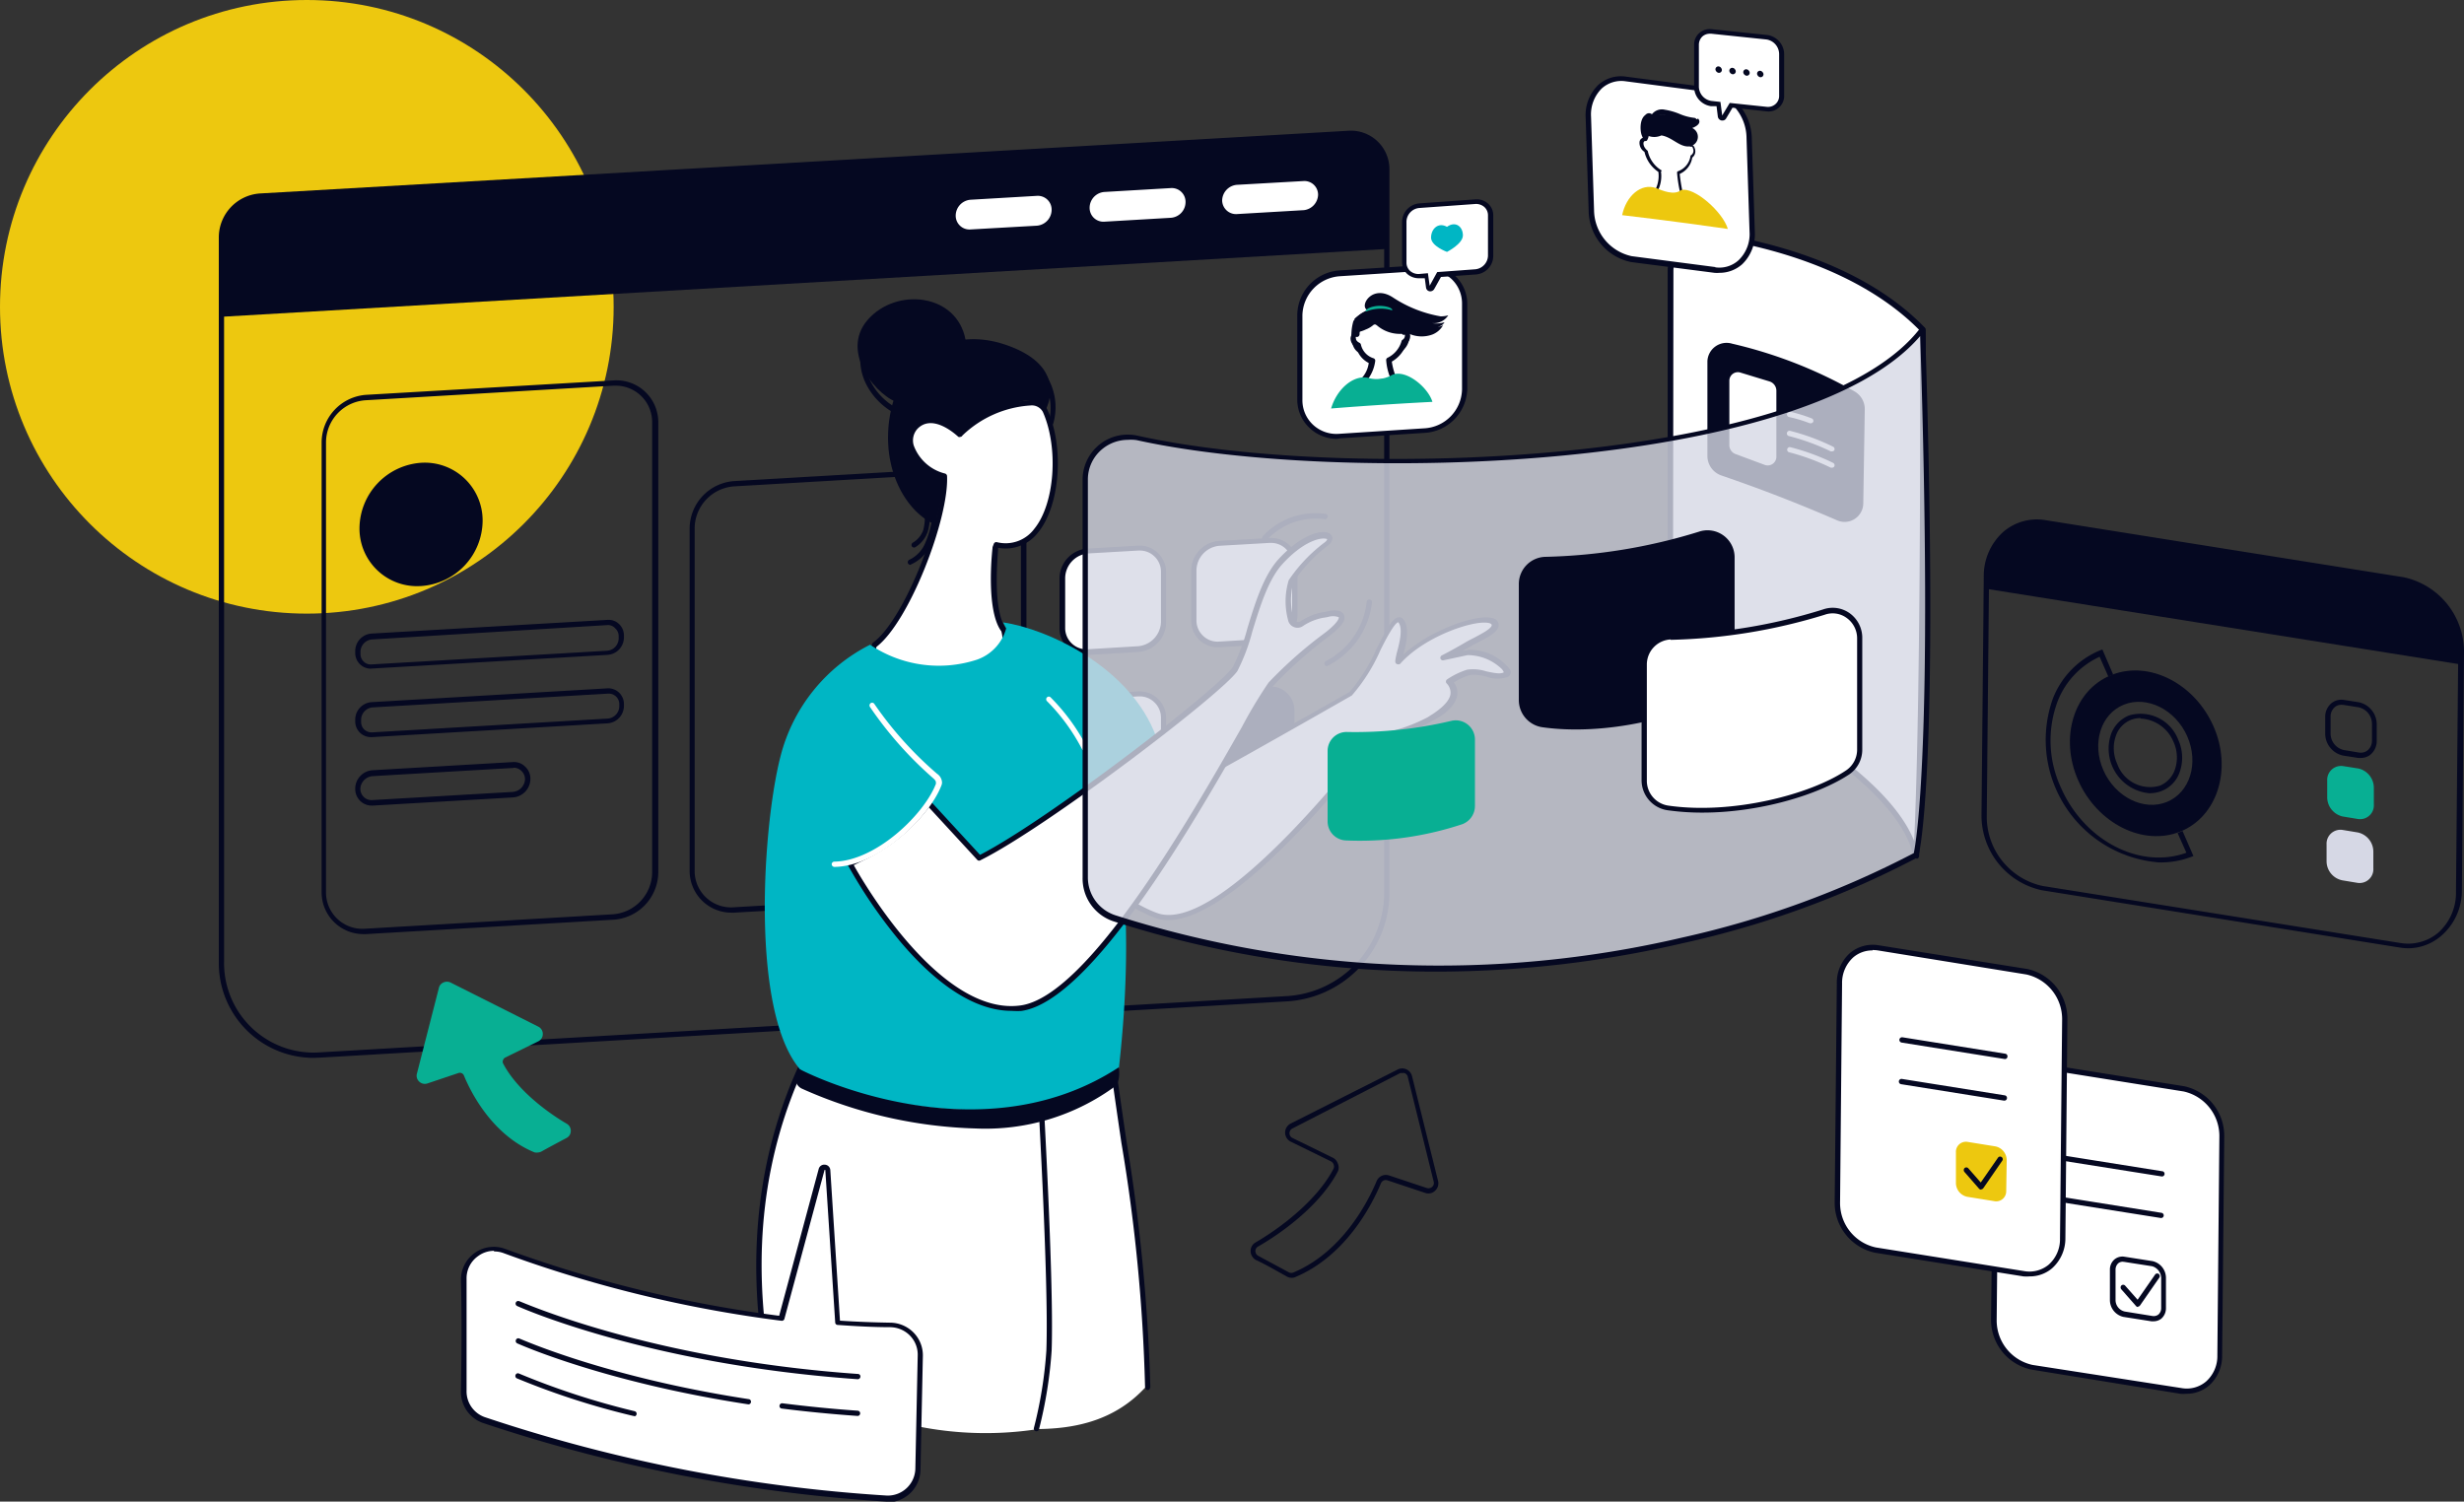 <svg xmlns="http://www.w3.org/2000/svg" xmlns:xlink="http://www.w3.org/1999/xlink" viewBox="0 0 196.51 119.76"><rect x="0" y="0" width="196.51" height="119.76" fill="#333333" stroke="none"/><defs><clipPath id="a"><polygon points="115.15 19.59 13.63 25.5 13.63 10.92 115.15 5.01 115.15 19.59" style="fill:none"/></clipPath><clipPath id="b"><path d="M191.41,75.37l-28.54-4.55A5.87,5.87,0,0,1,158.24,65l.18-19a4.09,4.09,0,0,1,4.72-4.3l28.54,4.55a5.85,5.85,0,0,1,4.62,5.79l-.18,18.94A4.09,4.09,0,0,1,191.41,75.37Z" style="fill:none"/></clipPath></defs><circle cx="24.47" cy="24.47" r="24.47" style="fill:#edc80f"/><path d="M25.07,84.37a7.56,7.56,0,0,1-7.62-7.65V18.89a3.52,3.52,0,0,1,3.27-3.46l86.8-5a3.07,3.07,0,0,1,3.29,3.1V71.31a8.69,8.69,0,0,1-8.08,8.55L25.56,84.35ZM107.72,10.8h-.17L20.74,15.86a3.08,3.08,0,0,0-2.87,3V76.72a7.14,7.14,0,0,0,7.66,7.21l77.17-4.49,0,.21,0-.21a8.27,8.27,0,0,0,7.69-8.13V13.48a2.64,2.64,0,0,0-2.67-2.68Z" style="fill:#050821"/><g style="clip-path:url(#a)"><path d="M107.53,79.37l-86.8,5a2.86,2.86,0,0,1-3.07-2.88V18.89a3.3,3.3,0,0,1,3.07-3.25l86.8-5.05a2.86,2.86,0,0,1,3.07,2.89V76.12A3.29,3.29,0,0,1,107.53,79.37Z" style="fill:#050821"/></g><path d="M29,74.5a3.33,3.33,0,0,1-3.35-3.37V35.25a3.82,3.82,0,0,1,3.54-3.76l19.75-1.15a3.34,3.34,0,0,1,3.56,3.37V69.59a3.82,3.82,0,0,1-3.54,3.76L29.19,74.5ZM49.12,30.76h-.19L29.19,31.92A3.38,3.38,0,0,0,26,35.25V71.13a2.9,2.9,0,0,0,3.12,2.94l19.75-1.15v0a3.38,3.38,0,0,0,3.14-3.33V33.71a2.9,2.9,0,0,0-2.93-2.95Z" style="fill:#050821"/><path d="M58.34,72.79A3.33,3.33,0,0,1,55,69.42V42.12a3.81,3.81,0,0,1,3.54-3.75l19.75-1.15a3.34,3.34,0,0,1,3.57,3.36v27.3a3.82,3.82,0,0,1-3.55,3.76L58.55,72.79ZM78.48,37.64h-.19L58.55,38.79a3.38,3.38,0,0,0-3.15,3.33v27.3a2.9,2.9,0,0,0,3.12,2.94l19.75-1.15a3.39,3.39,0,0,0,3.15-3.33V40.58a2.92,2.92,0,0,0-.92-2.15A2.87,2.87,0,0,0,78.48,37.64Z" style="fill:#050821"/><path d="M29.58,53.33a1.24,1.24,0,0,1-.86-.34,1.27,1.27,0,0,1-.39-.92v-.16a1.4,1.4,0,0,1,1.3-1.38l18.8-1.09a1.19,1.19,0,0,1,.94.33,1.25,1.25,0,0,1,.39.92v.16a1.4,1.4,0,0,1-1.3,1.38h0l-18.8,1.09Zm18.93-3.48h0L29.66,51a1,1,0,0,0-.91,1v.16a.82.82,0,0,0,.26.61.78.78,0,0,0,.62.22l18.8-1.09a1,1,0,0,0,.91-1v-.16a.82.82,0,0,0-.26-.61A.79.79,0,0,0,48.51,49.85Z" style="fill:#050821"/><path d="M29.58,58.79a1.25,1.25,0,0,1-1.25-1.25v-.16A1.4,1.4,0,0,1,29.63,56l18.8-1.1a1.23,1.23,0,0,1,.94.34,1.25,1.25,0,0,1,.39.91v.16a1.4,1.4,0,0,1-1.3,1.38h0l-18.8,1.1Zm18.93-3.47h0l-18.8,1.1a1,1,0,0,0-.91,1v.16a.83.83,0,0,0,.26.61.86.86,0,0,0,.62.22l18.8-1.1a1,1,0,0,0,.91-1v-.16a.84.84,0,0,0-.83-.83Z" style="fill:#050821"/><path d="M29.66,64.25a1.3,1.3,0,0,1-.92-.36,1.33,1.33,0,0,1-.41-1,1.48,1.48,0,0,1,1.38-1.46l11.17-.65a1.26,1.26,0,0,1,1,.36,1.3,1.3,0,0,1,.42,1A1.49,1.49,0,0,1,40.9,63.6l-11.16.65Zm11.3-3H40.9l-11.16.65a1.06,1.06,0,0,0-1,1,.91.91,0,0,0,.28.67.89.89,0,0,0,.68.24l11.17-.65a1.06,1.06,0,0,0,1-1,.91.91,0,0,0-.28-.67A.89.89,0,0,0,41,61.23Z" style="fill:#050821"/><path d="M33.3,46.75a4.59,4.59,0,0,1-4.63-4.65,5.28,5.28,0,0,1,4.9-5.19,4.61,4.61,0,0,1,4.92,4.64,5.26,5.26,0,0,1-4.9,5.19Z" style="fill:#050821"/><path d="M82.7,18l-5.29.3a1.1,1.1,0,0,1-1.19-1.11h0a1.28,1.28,0,0,1,1.19-1.26l5.29-.31a1.1,1.1,0,0,1,1.17,1.12h0A1.28,1.28,0,0,1,82.7,18Z" style="fill:#fff"/><path d="M93.38,17.37l-5.3.31a1.1,1.1,0,0,1-1.18-1.11h0a1.27,1.27,0,0,1,1.18-1.26l5.3-.31a1.1,1.1,0,0,1,1.17,1.12h0A1.26,1.26,0,0,1,93.38,17.37Z" style="fill:#fff"/><path d="M104,16.76l-5.3.31A1.11,1.11,0,0,1,97.47,16h0a1.28,1.28,0,0,1,1.18-1.26l5.3-.3a1.09,1.09,0,0,1,1.17,1.11h0A1.28,1.28,0,0,1,104,16.76Z" style="fill:#fff"/><path d="M101.23,51.17l-4,.24a1.9,1.9,0,0,1-2-1.91v-4a2.19,2.19,0,0,1,2-2.15l4-.23a1.89,1.89,0,0,1,2,1.91v4A2.17,2.17,0,0,1,101.23,51.17Z" style="fill:#fff"/><path d="M97.09,51.62A2.1,2.1,0,0,1,95,49.5v-4a2.4,2.4,0,0,1,2.23-2.36l4-.23a2.08,2.08,0,0,1,1.59.56,2.12,2.12,0,0,1,.66,1.56v4a2.38,2.38,0,0,1-2.22,2.35l-4,.24Zm4.26-8.32h-.1l-4,.23a2,2,0,0,0-1.83,1.94v4a1.68,1.68,0,0,0,.53,1.24,1.66,1.66,0,0,0,1.28.46l4-.24h0A2,2,0,0,0,103.05,49V45a1.69,1.69,0,0,0-.53-1.25A1.66,1.66,0,0,0,101.35,43.3Z" style="fill:#050821"/><path d="M101.23,62.8l-4,.23a1.89,1.89,0,0,1-2-1.9v-4a2.17,2.17,0,0,1,2-2.14l4-.24a1.9,1.9,0,0,1,2,1.91v4A2.18,2.18,0,0,1,101.23,62.8Z" style="fill:#050821"/><path d="M90.76,51.78l-4,.24a1.9,1.9,0,0,1-2-1.91v-4a2.19,2.19,0,0,1,2-2.15l4-.23a1.89,1.89,0,0,1,2,1.9v4A2.17,2.17,0,0,1,90.76,51.78Z" style="fill:#fff"/><path d="M86.62,52.23a2.11,2.11,0,0,1-1.46-.57,2.08,2.08,0,0,1-.66-1.55v-4a2.4,2.4,0,0,1,2.23-2.36l4-.23a2.08,2.08,0,0,1,1.59.56A2.12,2.12,0,0,1,93,45.61v4A2.38,2.38,0,0,1,90.78,52h0l-4,.24Zm4.26-8.32h-.1l-4,.23a2,2,0,0,0-1.83,1.94v4a1.68,1.68,0,0,0,.53,1.24,1.66,1.66,0,0,0,1.28.46l4-.24a2,2,0,0,0,1.83-1.93v-4a1.68,1.68,0,0,0-.53-1.24A1.66,1.66,0,0,0,90.88,43.91Zm-.12,7.87h0Z" style="fill:#050821"/><path d="M90.76,63.41l-4,.23a1.89,1.89,0,0,1-2-1.9v-4a2.17,2.17,0,0,1,2-2.14l4-.24a1.9,1.9,0,0,1,2,1.91v4A2.18,2.18,0,0,1,90.76,63.41Z" style="fill:#fff"/><path d="M86.62,63.86a2.1,2.1,0,0,1-2.12-2.12v-4a2.39,2.39,0,0,1,2.23-2.35l4-.24A2.11,2.11,0,0,1,93,57.24v4a2.39,2.39,0,0,1-2.22,2.35h0l-4,.23Zm4.26-8.32h-.1l-4,.24a2,2,0,0,0-1.83,1.93v4a1.68,1.68,0,0,0,1.81,1.69l4-.23a2,2,0,0,0,1.83-1.93v-4A1.68,1.68,0,0,0,92.05,56,1.66,1.66,0,0,0,90.88,55.54Zm-.12,7.87h0Z" style="fill:#050821"/><path d="M105.83,53.13a.21.21,0,0,1-.19-.12.21.21,0,0,1,.09-.28A6.07,6.07,0,0,0,109,48a.21.21,0,0,1,.23-.19.21.21,0,0,1,.19.23,6.46,6.46,0,0,1-3.54,5.06Z" style="fill:#050821"/><path d="M100.86,43.12a.2.2,0,0,1-.14-.06.22.22,0,0,1,0-.3,5.7,5.7,0,0,1,5-1.77.21.21,0,0,1,.17.24.22.22,0,0,1-.24.18,5.3,5.3,0,0,0-4.6,1.64A.24.24,0,0,1,100.86,43.12Z" style="fill:#050821"/><path d="M91.24,110.76a3.4,3.4,0,0,1,.29-.26c0-8.6-1.64-17.12-2.58-24.09l-6.1,2.78s-4,4.51-4.79,9c-.44,2.52-.11,8.39-.06,15.44C82.74,114.23,87.73,114.46,91.24,110.76Z" style="fill:#fff"/><path d="M77.79,113.65l.42,0c0-2.12,0-4.13-.09-6a65.3,65.3,0,0,1,.15-9.48c.74-4.22,4.35-8.49,4.71-8.91l5.8-2.64c.2,1.43.42,2.93.65,4.5a137,137,0,0,1,1.89,19.47c0,.36.42.37.42,0a144.23,144.23,0,0,0-1.89-19.52c-.25-1.68-.48-3.26-.69-4.78a.21.21,0,0,0-.11-.16.22.22,0,0,0-.18,0L82.76,89l-.07,0c-.16.19-4,4.61-4.84,9.14a66.75,66.75,0,0,0-.15,9.57C77.73,109.56,77.77,111.55,77.79,113.65Z" style="fill:#050821"/><path d="M61.41,109.73a2.36,2.36,0,0,1,1.64.68,11.39,11.39,0,0,1,.86,1,80.28,80.28,0,0,0,9,2.29,27.37,27.37,0,0,0,9.72.3,34.46,34.46,0,0,0,1-6.28c.22-6-.87-24-.87-24l-18.67.85a39.74,39.74,0,0,0-2.9,24.11C61.28,109.06,61.34,109.39,61.41,109.73Z" style="fill:#fff"/><path d="M61.19,109.73a.22.22,0,1,0,.42-.07c-.07-.35-.12-.62-.18-1C59.93,100,60.88,92,64.26,84.83L82.59,84c.12,2,1.07,18.14.86,23.72a33.72,33.72,0,0,1-1,6.19.21.21,0,1,0,.42.06,34.84,34.84,0,0,0,1-6.24c.22-5.94-.86-23.78-.87-24a.22.22,0,0,0-.22-.2l-18.67.85a.22.22,0,0,0-.18.12C60.47,91.8,59.49,100,61,108.77Z" style="fill:#050821"/><path d="M71.86,32.19c-1.85-.42-4.94-4.06-2.66-6.68S76.3,23.4,77,27.08,73.53,32.56,71.86,32.19Z" style="fill:#050821"/><path d="M120.05,53.8c.6-.41-1.67-2-3-1.76l-1.92.41s.69-.34,1.84-1c1-.58,2.27-1.07,2.26-1.6,0-1.13-5.31.28-7.68,3-.3.21.89-2.4.17-3.28s-2.34,4.31-4,5.83c0,0-10.11,5.74-15.49,8.61a30.32,30.32,0,0,0-4.32-8.06l-9,5.68S86.81,71,92.16,73s17.58-14.21,17.58-14.21A13,13,0,0,0,114,57.39c.42-.29,2.84-1.58,1.56-3a5.53,5.53,0,0,1,1.53-.75C117.84,53.39,119.44,54.2,120.05,53.8Z" style="fill:#fff"/><path d="M93.16,73.38a2.9,2.9,0,0,1-1.07-.19c-5.35-2-13-11.08-13.35-11.46a.22.22,0,0,1,0-.17.25.25,0,0,1,.1-.15l9-5.68a.21.21,0,0,1,.28.06,32.14,32.14,0,0,1,4.27,7.88c5.26-2.81,14.73-8.19,15.24-8.48a13.86,13.86,0,0,0,2.16-3.46c.82-1.61,1.27-2.45,1.75-2.5a.41.41,0,0,1,.39.17c.53.64.2,2,0,2.8,2.17-2,6-3.31,7.18-2.88a.55.55,0,0,1,.41.52c0,.53-.74.92-1.6,1.37l-.77.41-.53.31.47-.1a4,4,0,0,1,3.35,1.59.43.43,0,0,1-.15.55,2.47,2.47,0,0,1-1.74,0,3.4,3.4,0,0,0-1.31-.14,5.22,5.22,0,0,0-1.29.6,1.36,1.36,0,0,1,.27,1c-.14,1-1.35,1.73-1.87,2l-.15.09A12.63,12.63,0,0,1,109.85,59C108.93,60.19,98.8,73.38,93.16,73.38ZM79.22,61.64C80.36,63,87.41,71,92.23,72.8c5.15,2,17.22-14,17.34-14.15a.22.22,0,0,1,.13-.08,13.09,13.09,0,0,0,4.15-1.36l.16-.1c.47-.29,1.56-1,1.67-1.75a1.06,1.06,0,0,0-.31-.86.18.18,0,0,1-.05-.16.2.2,0,0,1,.08-.15,6.15,6.15,0,0,1,1.61-.78,3.39,3.39,0,0,1,1.51.13c.54.12,1.16.25,1.41.08h0a.74.74,0,0,0-.21-.31,3.93,3.93,0,0,0-2.68-1.06l-1.91.41a.21.21,0,0,1-.25-.13.22.22,0,0,1,.11-.26s.69-.34,1.82-1c.25-.15.52-.29.78-.42.62-.33,1.38-.73,1.38-1,0,0,0-.08-.13-.13-1-.38-5.16.94-7.18,3.23l0,0a.28.28,0,0,1-.28,0c-.16-.11-.11-.27,0-.81.19-.7.55-2,.14-2.51-.28,0-1,1.35-1.44,2.25a14.06,14.06,0,0,1-2.27,3.59s0,0,0,0S97.6,61.32,92.28,64.16a.25.25,0,0,1-.19,0A.24.24,0,0,1,92,64,30.14,30.14,0,0,0,87.8,56.2Z" style="fill:#050821"/><path d="M74.54,41.82c-2.38-1.07-4.36-4.61-3.52-8.92s4.61-6.91,9.1-5.43c5.35,1.78,3.23,5.29,3.23,5.29-1.61-.82-.71-1.24-3.4-.21a8.41,8.41,0,0,0-3.33,2.07c-1.56-1-3-1.49-3.7-.46s.11,3.24,2.44,3.75A21.15,21.15,0,0,1,74.54,41.82Z" style="fill:#050821"/><path d="M69.75,51.4l-.23,1a13,13,0,0,0,7.25,1.41c4.34-.35,3.28-3.58,3.28-3.58-1.26-1.61-.68-6.56-.68-6.56l.1-.26c4.46,1,5.7-6.58,3.88-10.67-.79-1.79-5.92.56-6.73,1.86C75.41,33.53,74,33,73.06,34s-.31,3,2.3,3.92c.17,3.44-3.08,11.66-5.61,13.49" style="fill:#fff"/><path d="M75.61,54.09a12.73,12.73,0,0,1-6.2-1.49.2.2,0,0,1-.1-.22l.24-1a.22.22,0,0,1,.08-.13c2.48-1.8,5.59-9.83,5.52-13.17a3.91,3.91,0,0,1-2.65-2.51,1.77,1.77,0,0,1,.41-1.7c.88-.91,2.27-.73,3.67.46a9.15,9.15,0,0,1,5.66-2.41,1.38,1.38,0,0,1,1.3.77c1.35,3,1,7.6-.72,9.74a3.27,3.27,0,0,1-3.22,1.26l0,.08c0,.39-.5,4.91.65,6.37a.33.33,0,0,1,0,.06,3,3,0,0,1-.31,2.41A3.93,3.93,0,0,1,76.79,54C76.39,54.08,76,54.09,75.61,54.09Zm-5.85-1.77a13.19,13.19,0,0,0,7,1.3,3.53,3.53,0,0,0,2.83-1.27,2.57,2.57,0,0,0,.27-2c-1.26-1.68-.73-6.47-.7-6.67a.07.07,0,0,1,0-.05l.1-.26a.21.21,0,0,1,.24-.13,2.85,2.85,0,0,0,3-1.08c1.62-2,1.94-6.44.67-9.31a1,1,0,0,0-1-.51,8.59,8.59,0,0,0-5.42,2.4.18.18,0,0,1-.15.1.22.22,0,0,1-.17,0c-.48-.44-2.14-1.79-3.26-.64a1.38,1.38,0,0,0-.3,1.32,3.57,3.57,0,0,0,2.51,2.25.23.23,0,0,1,.15.19c.16,3.39-3,11.62-5.63,13.63Z" style="fill:#050821"/><path d="M69.39,51.42a9.81,9.81,0,0,0,8.5,1.2,3.67,3.67,0,0,0,2.42-2.78c3.2,1.55,11.8,9.86,8.92,35.38-7.93,5.7-19.57,2.67-24.52.88-5-3.34-4-19.78-2.47-25.75A13.77,13.77,0,0,1,69.39,51.42Z" style="fill:#00b6c4"/><path d="M80,49.64c3.54.51,10.18,3.58,12.21,9.13-.55,1-3.13,5.71-3.13,5.71S81.91,53,81.38,52.15,80,49.64,80,49.64Z" style="fill:#00b6c4"/><path d="M74.06,64l4,4.4c5.37-2.7,19.31-13.38,20.4-15.17s1.7-6.49,3.64-8.58c2.64-2.84,4.69-2.18,3.61-1.36a12,12,0,0,0-2.79,3,5.71,5.71,0,0,0,0,3,.57.57,0,0,0,.84.39,5.1,5.1,0,0,1,2.24-.82c.8-.15,1.79.11-.17,1.64a35,35,0,0,0-4.52,4C100,55.94,88.45,79.4,81.42,80.36S67.81,68.87,67.81,68.87A15.1,15.1,0,0,0,74.06,64Z" style="fill:#fff"/><path d="M80.66,80.62c-2.75,0-5.79-1.89-8.85-5.51A39.31,39.31,0,0,1,67.62,69a.21.21,0,0,1,.08-.28c.23-.13.5-.26.81-.42a13.59,13.59,0,0,0,5.39-4.38.21.21,0,0,1,.15-.09.24.24,0,0,1,.17.07l3.94,4.28c5.52-2.84,19.17-13.37,20.17-15a15.27,15.27,0,0,0,1.15-3.06c.61-2,1.3-4.25,2.52-5.56,1.61-1.74,3.13-2.3,3.87-2.08a.52.52,0,0,1,.39.37c0,.16,0,.4-.37.67a12,12,0,0,0-2.73,2.9,5.23,5.23,0,0,0,0,2.89.38.38,0,0,0,.2.26.37.37,0,0,0,.34,0,4.5,4.5,0,0,1,1.8-.74,3.45,3.45,0,0,0,.48-.1c.25-.05,1-.15,1.2.3s-.2.94-1.18,1.71a34.6,34.6,0,0,0-4.49,4c-.26.29-1,1.62-2.07,3.46-4,7-12.33,21.66-18,22.43A6.84,6.84,0,0,1,80.66,80.62ZM68.09,69c.84,1.51,7,12.05,13.3,11.19,5.42-.74,13.69-15.24,17.66-22.22a37.54,37.54,0,0,1,2.12-3.53,34,34,0,0,1,4.54-4c1.17-.92,1.06-1.21,1.06-1.21s-.31-.14-.72-.06a3.81,3.81,0,0,1-.52.1,4.31,4.31,0,0,0-1.66.69.77.77,0,0,1-1.15-.53,5.78,5.78,0,0,1,.06-3.16,12.48,12.48,0,0,1,2.85-3c.19-.14.22-.24.21-.25s0-.05-.16-.06c-.46-.07-1.77.25-3.38,2-1.15,1.24-1.82,3.44-2.42,5.39a15.52,15.52,0,0,1-1.19,3.16C97.51,55.29,83.46,66,78.21,68.6a.21.21,0,0,1-.25,0l-3.88-4.21a13.92,13.92,0,0,1-5.39,4.31Z" style="fill:#050821"/><path d="M86.48,59.87a.21.21,0,0,1-.18-.11,15.64,15.64,0,0,0-2.8-3.84.21.21,0,0,1,0-.3.2.2,0,0,1,.29,0,15.93,15.93,0,0,1,2.87,3.93.21.21,0,0,1-.09.28A.17.17,0,0,1,86.48,59.87Z" style="fill:#fff"/><path d="M69.56,56.26a29.29,29.29,0,0,0,5,5.61c.17.14.35.31.33.53a.59.59,0,0,1,0,.19c-1,2.45-4.83,6.28-8.3,6.34" style="fill:#00b6c4"/><path d="M66.54,69.14a.22.22,0,0,1-.21-.21.21.21,0,0,1,.21-.21c3.32-.06,7.15-3.75,8.1-6.2a.58.58,0,0,0,0-.13c0-.12-.12-.24-.26-.36a29.77,29.77,0,0,1-5-5.65.22.22,0,0,1,.06-.3.21.21,0,0,1,.29.06,28.94,28.94,0,0,0,5,5.57.89.89,0,0,1,.4.71.71.71,0,0,1-.06.25c-1,2.56-5,6.41-8.49,6.47Z" style="fill:#fff"/><path d="M63.81,85.29c2.82,1.45,15.27,6.48,25.42-.17.13,1.12-.23,1.47-.23,1.47A17.49,17.49,0,0,1,77.78,90a36.26,36.26,0,0,1-13.84-3.18.89.89,0,0,1-.49-.94A1.64,1.64,0,0,1,63.81,85.29Z" style="fill:#050821"/><path d="M71.87,33.17h-.08a5.44,5.44,0,0,1-2.68-2.47,4.45,4.45,0,0,1-.22-3.63.21.21,0,0,1,.27-.12.2.2,0,0,1,.12.27,4.08,4.08,0,0,0,.2,3.29A5,5,0,0,0,72,32.77a.21.21,0,0,1,.1.28A.2.2,0,0,1,71.87,33.17Z" style="fill:#050821"/><path d="M83.84,33.93h-.07a.21.21,0,0,1-.13-.27,4.31,4.31,0,0,0-.56-3.49.22.22,0,0,1,.35-.25A4.73,4.73,0,0,1,84,33.78.21.21,0,0,1,83.84,33.93Z" style="fill:#050821"/><path d="M72.61,45.05a.23.23,0,0,1-.2-.13.22.22,0,0,1,.12-.28,2.55,2.55,0,0,0,1.25-1.31,7.9,7.9,0,0,0,.55-1.87.21.21,0,0,1,.42.09,8.25,8.25,0,0,1-.59,2A3,3,0,0,1,72.69,45Z" style="fill:#050821"/><path d="M72.91,43.67a.23.23,0,0,1-.19-.1.22.22,0,0,1,.08-.29,1.9,1.9,0,0,0,.83-1,4,4,0,0,0,.09-1.58.21.21,0,0,1,.2-.23.21.21,0,0,1,.22.2A4.5,4.5,0,0,1,74,42.37a2.33,2.33,0,0,1-1,1.27A.19.19,0,0,1,72.91,43.67Z" style="fill:#050821"/><path d="M153.34,26.29c-4.92-5.1-12.54-6.89-16.85-7.52a2.88,2.88,0,0,0-3.28,2.85V53s17.86,7.56,19.6,15.29C153.48,55.58,153.34,26.29,153.34,26.29Z" style="fill:#fff"/><path d="M152.81,68.45a.2.2,0,0,1-.2-.16c-1.7-7.54-19.31-15.07-19.48-15.15A.21.21,0,0,1,133,53V21.62a3.08,3.08,0,0,1,3.52-3.06c4.19.61,12,2.4,17,7.58a.25.25,0,0,1,.06.15c0,.29.14,29.44-.53,42a.21.21,0,0,1-.19.2ZM133.42,52.81a79.22,79.22,0,0,1,9.05,4.71c5.55,3.38,9,6.59,10.19,9.55.58-12.7.47-39,.46-40.7-4.91-5-12.54-6.79-16.66-7.39a2.66,2.66,0,0,0-3,2.64Z" style="fill:#050821"/><path d="M138.14,27.41a36.27,36.27,0,0,1,9.75,3.8,1.62,1.62,0,0,1,.83,1.43l-.12,7.53a1.49,1.49,0,0,1-2.13,1.31c-4.39-1.9-7.57-3-9.16-3.55a1.65,1.65,0,0,1-1.14-1.55V28.8A1.53,1.53,0,0,1,138.14,27.41Z" style="fill:#050821"/><path d="M137.92,30.36v5.15a.76.76,0,0,0,.51.71l2.29.85a.69.69,0,0,0,.95-.64V31.15a.78.78,0,0,0-.55-.73l-2.3-.7A.68.68,0,0,0,137.92,30.36Z" style="fill:#fff"/><path d="M146.1,36l-.09,0a17.81,17.81,0,0,0-3.33-1.22.21.21,0,0,1,.08-.42,17.39,17.39,0,0,1,3.44,1.27.21.21,0,0,1,.09.28A.21.21,0,0,1,146.1,36Z" style="fill:#fff"/><path d="M144.41,33.76l-.07,0a10.85,10.85,0,0,0-1.66-.5.21.21,0,0,1-.16-.25.21.21,0,0,1,.25-.17,11.87,11.87,0,0,1,1.72.53.21.21,0,0,1,.12.27A.22.22,0,0,1,144.41,33.76Z" style="fill:#fff"/><path d="M146.1,37.3l-.09,0a17.55,17.55,0,0,0-3.33-1.23.21.21,0,0,1,.08-.41,17.62,17.62,0,0,1,3.44,1.26.21.21,0,0,1,.09.28A.2.2,0,0,1,146.1,37.3Z" style="fill:#fff"/><g style="opacity:0.8"><path d="M90.91,35c16.93,3.68,54.05,2.22,62.43-8.71,1.17,35.68-.53,41.95-.53,41.95S124.57,84.64,89,73.31a3.61,3.61,0,0,1-2.49-3.44V38.54A3.61,3.61,0,0,1,90.91,35Z" style="fill:#d6d8e5"/></g><path d="M114.64,77.49a84.1,84.1,0,0,1-25.81-4A3.59,3.59,0,0,1,86.34,70V38.26a3.6,3.6,0,0,1,4.39-3.51c8.76,1.94,22.27,2.4,34.42,1.18,14.35-1.45,24.3-4.92,28-9.77a.2.2,0,0,1,.23-.07.22.22,0,0,1,.15.19c1.16,35.31-.46,41.76-.53,42a.2.2,0,0,1-.1.12,74.58,74.58,0,0,1-18.67,6.82A86.85,86.85,0,0,1,114.64,77.49ZM89.94,35.08a3.22,3.22,0,0,0-2,.71,3.14,3.14,0,0,0-1.18,2.47V70a3.17,3.17,0,0,0,2.2,3,85.13,85.13,0,0,0,45.18,1.78,74.85,74.85,0,0,0,18.49-6.74c.18-.85,1.57-8.6.51-41.24-9.23,10.79-46.28,11.9-62.5,8.3A3.34,3.34,0,0,0,89.94,35.08Z" style="fill:#050821"/><path d="M123.26,44.41a44.6,44.6,0,0,0,12.22-2,2.16,2.16,0,0,1,2.86,2.06v8.86a2.16,2.16,0,0,1-1,1.8C134.32,57.22,128,58.71,123,58a2.19,2.19,0,0,1-1.87-2.16V46.58A2.17,2.17,0,0,1,123.26,44.41Z" style="fill:#050821"/><path d="M133.23,50.83a44.54,44.54,0,0,0,12.22-2,2.17,2.17,0,0,1,2.87,2.06v8.86a2.17,2.17,0,0,1-1,1.8C144.3,63.64,138,65.13,133,64.41a2.19,2.19,0,0,1-1.88-2.16V53A2.17,2.17,0,0,1,133.23,50.83Z" style="fill:#fff"/><path d="M135.77,64.81a19.81,19.81,0,0,1-2.79-.19,2.42,2.42,0,0,1-2.06-2.37V53a2.39,2.39,0,0,1,2.31-2.39h0a43.89,43.89,0,0,0,12.15-2,2.33,2.33,0,0,1,2.14.3,2.41,2.41,0,0,1,1,2v8.86a2.38,2.38,0,0,1-1.05,2C145,63.4,140.32,64.81,135.77,64.81ZM133.24,51a2,2,0,0,0-1.9,2v9.25a2,2,0,0,0,1.7,2c5.12.74,11.36-.89,14.21-2.82a2,2,0,0,0,.86-1.63V50.89a2,2,0,0,0-.84-1.61,1.89,1.89,0,0,0-1.75-.25,45,45,0,0,1-12.28,2Zm0-.21h0Z" style="fill:#050821"/><path d="M117.63,59v5.3a1.55,1.55,0,0,1-1,1.43,25.89,25.89,0,0,1-9.28,1.3,1.52,1.52,0,0,1-1.47-1.53V59.89a1.51,1.51,0,0,1,1.56-1.51,33.25,33.25,0,0,0,8.32-.89A1.53,1.53,0,0,1,117.63,59Z" style="fill:#08af93"/><path d="M66.83,105.46,66,93.29a.26.26,0,0,0-.52-.05l-3.2,11.88a100.68,100.68,0,0,1-22.11-5.38A2.41,2.41,0,0,0,37,102c0,2.22,0,5.33,0,8.91a2.42,2.42,0,0,0,1.67,2.35,125.21,125.21,0,0,0,32.05,6.24,2.41,2.41,0,0,0,2.53-2.36l.19-9.08a2.41,2.41,0,0,0-2.4-2.46C69.61,105.62,68.21,105.56,66.83,105.46Z" style="fill:#fff"/><path d="M70.81,119.76h-.13a125.68,125.68,0,0,1-32.1-6.25A2.62,2.62,0,0,1,36.76,111c.07-3.71.06-6.89,0-8.91a2.62,2.62,0,0,1,3.49-2.5,100.78,100.78,0,0,0,21.89,5.35l3.15-11.7a.46.46,0,0,1,.5-.35.46.46,0,0,1,.43.44l.77,12c1.36.09,2.7.14,4,.16a2.65,2.65,0,0,1,1.88.8,2.59,2.59,0,0,1,.73,1.88l-.19,9.08a2.64,2.64,0,0,1-2.62,2.57Zm-31.41-20a2.13,2.13,0,0,0-1.27.42,2.16,2.16,0,0,0-.92,1.81c0,2,0,5.21,0,8.92a2.18,2.18,0,0,0,1.53,2.14,125.49,125.49,0,0,0,32,6.23A2.2,2.2,0,0,0,73,117.18l.19-9.08a2.17,2.17,0,0,0-.61-1.57,2.24,2.24,0,0,0-1.58-.68c-1.36,0-2.77-.08-4.2-.18a.2.2,0,0,1-.19-.19l-.79-12.17s0,0,0,0,0,0-.06,0l-3.2,11.87a.21.21,0,0,1-.22.16,100.92,100.92,0,0,1-22.16-5.39A2.1,2.1,0,0,0,39.4,99.81Z" style="fill:#050821"/><path d="M41.31,104s10.07,4.62,27.1,5.82" style="fill:#fff"/><path d="M68.41,110h0c-16.86-1.19-27.07-5.79-27.17-5.84a.21.21,0,1,1,.18-.38c.1,0,10.24,4.62,27,5.8a.2.2,0,0,1,.2.22A.22.22,0,0,1,68.41,110Z" style="fill:#050821"/><path d="M62.36,112.13q2.85.36,6,.59" style="fill:#fff"/><path d="M68.41,112.93h0c-2-.14-4.07-.34-6.06-.59a.2.2,0,0,1-.18-.24.21.21,0,0,1,.23-.18c2,.25,4,.45,6,.59a.21.21,0,0,1,.2.23A.21.21,0,0,1,68.41,112.93Z" style="fill:#050821"/><path d="M41.31,106.91S48,110,59.65,111.75" style="fill:#fff"/><path d="M59.65,112h0c-11.56-1.77-18.33-4.83-18.4-4.86a.21.21,0,0,1-.1-.28.2.2,0,0,1,.28-.1c.06,0,6.79,3.07,18.29,4.83a.2.2,0,0,1,.17.24A.2.2,0,0,1,59.65,112Z" style="fill:#050821"/><path d="M41.31,109.71a59.58,59.58,0,0,0,9.25,3" style="fill:#fff"/><path d="M50.56,112.93h-.05a61,61,0,0,1-9.29-3,.21.21,0,0,1-.1-.28.2.2,0,0,1,.28-.1,60.62,60.62,0,0,0,9.21,3,.21.21,0,0,1,0,.41Z" style="fill:#050821"/><path d="M136.77,21.53l-6.67-.87a4,4,0,0,1-3.19-3.86l-.24-7.46a2.71,2.71,0,0,1,3-3l6.67.87A4,4,0,0,1,139.5,11l.24,7.47A2.71,2.71,0,0,1,136.77,21.53Z" style="fill:#fff"/><path d="M137.13,21.76a2.56,2.56,0,0,1-.39,0h0l-6.66-.86a4.23,4.23,0,0,1-3.38-4.06l-.24-7.47a3.35,3.35,0,0,1,1-2.59,2.69,2.69,0,0,1,2.2-.67l6.67.87A4.21,4.21,0,0,1,139.71,11l.24,7.47a3.33,3.33,0,0,1-1,2.6A2.72,2.72,0,0,1,137.13,21.76Zm-.33-.44a2.27,2.27,0,0,0,1.86-.57,2.89,2.89,0,0,0,.87-2.27L139.29,11a3.77,3.77,0,0,0-3-3.65l-6.66-.87a2.33,2.33,0,0,0-1.87.56,2.92,2.92,0,0,0-.87,2.27l.24,7.47a3.8,3.8,0,0,0,3,3.65l6.67.87Z" style="fill:#050821"/><path d="M134.82,11.59a1.53,1.53,0,0,0-.95-.93c-.52-.18-2.52-.7-2.54-.06a1.13,1.13,0,0,1-.12.52c-.21-.26-.71.37,0,.92a2.52,2.52,0,0,0,1.12,1.6h0a2.5,2.5,0,0,1-.29,1.61c-.22.39,2.12.48,2.12.48a11.3,11.3,0,0,1-.33-2,1.59,1.59,0,0,0,1-1.3C135.31,12.29,135.13,11.51,134.82,11.59Z" style="fill:#fff"/><path d="M134.19,15.83h0c-.47,0-2-.1-2.21-.43a.2.2,0,0,1,0-.2,2.42,2.42,0,0,0,.28-1.49,2.64,2.64,0,0,1-1.11-1.6.84.84,0,0,1-.39-.82A.39.39,0,0,1,131,11a.33.33,0,0,1,.14,0,1.75,1.75,0,0,0,.06-.36.33.33,0,0,1,.16-.29c.56-.39,2.49.24,2.51.25a1.82,1.82,0,0,1,1,.92.41.41,0,0,1,.29.31.63.63,0,0,1-.2.74,1.7,1.7,0,0,1-1,1.3,13.19,13.19,0,0,0,.33,1.87.1.1,0,0,1,0,.09A.09.09,0,0,1,134.19,15.83Zm-1.73-2.19a2.58,2.58,0,0,1-.3,1.67,5,5,0,0,0,1.9.3,10.28,10.28,0,0,1-.31-1.85.11.11,0,0,1,.07-.1,1.53,1.53,0,0,0,1-1.21.09.09,0,0,1,.06-.08.42.42,0,0,0,.14-.52c0-.09-.09-.17-.15-.16a.1.1,0,0,1-.09,0,.09.09,0,0,1,0-.08,1.47,1.47,0,0,0-.89-.83c-.51-.18-2-.53-2.32-.28a.15.15,0,0,0-.07.13,1,1,0,0,1-.14.56.1.1,0,0,1-.08.05.1.1,0,0,1-.09,0s0,0,0,0a.21.21,0,0,0-.12.16c0,.1,0,.35.34.63a.07.07,0,0,1,0,0,2.38,2.38,0,0,0,1.07,1.54.08.08,0,0,1,.05.09Z" style="fill:#050821"/><path d="M135.43,9.46c-.73.42-2.75-.78-3.5-.15-.26-.38-.56-.32-.72-.13-.46.34-.41,1.26-.28,1.6s.24.47.34.4a.38.38,0,0,0,.09-.38,1.37,1.37,0,0,0,1.14,0c.82.13,1.4.88,2.12.88a.77.77,0,0,0,.34-1.47S135.82,9.92,135.43,9.46Z" style="fill:#050821"/><path d="M135.09,9.82h0a4.21,4.21,0,0,1-1.29-.34,4.89,4.89,0,0,0-1.09-.31.9.9,0,0,0-.57.1.21.21,0,0,1,0,.23.22.22,0,0,1-.29.05.35.35,0,0,1-.13-.4,1,1,0,0,1,1.05-.4,5.18,5.18,0,0,1,1.19.34,4.12,4.12,0,0,0,1.17.31.21.21,0,0,1,.19.23A.2.2,0,0,1,135.09,9.82Z" style="fill:#050821"/><path d="M132.07,15c.54.21,1.44.61,2,.16,1.05-.29,3.34,1.76,3.73,3.1-4.41-.64-8.43-1.1-8.43-1.1C129.68,15.65,130.87,14.57,132.07,15Z" style="fill:#edc80f"/><path d="M113.66,34.3l-6.81.44a2.9,2.9,0,0,1-3.15-2.91V25.1a3.41,3.41,0,0,1,3.16-3.32l6.81-.44a2.9,2.9,0,0,1,3.14,2.91V31A3.39,3.39,0,0,1,113.66,34.3Z" style="fill:#fff"/><path d="M106.64,35a3.16,3.16,0,0,1-2.18-.85,3.08,3.08,0,0,1-1-2.28V25.1a3.61,3.61,0,0,1,3.35-3.53l6.81-.44a3.16,3.16,0,0,1,2.4.84,3.08,3.08,0,0,1,1,2.28V31a3.61,3.61,0,0,1-3.35,3.52l-6.81.44Zm7.23-13.41h-.19l-6.81.44a3.2,3.2,0,0,0-3,3.11v6.73a2.68,2.68,0,0,0,.84,2,2.74,2.74,0,0,0,2.08.73l6.81-.44a3.18,3.18,0,0,0,3-3.1V24.25a2.68,2.68,0,0,0-.84-2A2.71,2.71,0,0,0,113.87,21.55Z" style="fill:#050821"/><path d="M108.6,28.21c-1.06-.25-.87-1.95-.66-2.61a2.5,2.5,0,0,1,2.67-.94,6.32,6.32,0,0,1-1.1,1s-.81,0-1,.19a2.22,2.22,0,0,0-.29.75C108,26.74,108.6,28.21,108.6,28.21Z" style="fill:#050821"/><path d="M112,26.49c0-.21-.42-.6-.95-.67s-2.14-.28-2.6.11c-.18.16-.21.76-.21.76-.21-.19-.67.5.07.87a1.69,1.69,0,0,0,1.09,1.24,2.65,2.65,0,0,1-.72,1.58c-.36.3,2.53,0,2.53,0a5.48,5.48,0,0,1-.44-1.64A2.29,2.29,0,0,0,112,27.27C112.39,27,112.31,26.36,112,26.49Z" style="fill:#fff"/><path d="M109.18,30.72c-.65,0-.69-.1-.73-.2a.25.25,0,0,1,.09-.3,2.21,2.21,0,0,0,.62-1.27,1.93,1.93,0,0,1-1-1.25.8.8,0,0,1-.45-.7.62.62,0,0,1,.33-.53h0a1.24,1.24,0,0,1,.26-.69c.48-.41,1.81-.29,2.77-.16a1.52,1.52,0,0,1,1.07.66.38.38,0,0,1,.27.23.76.76,0,0,1-.25.9A2.54,2.54,0,0,1,111,28.84a5.33,5.33,0,0,0,.42,1.43.25.25,0,0,1,0,.19.25.25,0,0,1-.16.11C110.21,30.68,109.58,30.72,109.18,30.72Zm-.13-.42c.4,0,1.15-.05,1.85-.12a4.53,4.53,0,0,1-.35-1.47.2.2,0,0,1,.12-.18,2.12,2.12,0,0,0,1.1-1.3.21.21,0,0,1,.1-.14.39.39,0,0,0,.17-.4.25.25,0,0,1-.17,0,.22.22,0,0,1-.09-.17A1.07,1.07,0,0,0,111,26c-1.78-.24-2.28-.06-2.43.06a1.35,1.35,0,0,0-.14.61.24.24,0,0,1-.13.19.22.22,0,0,1-.16,0,.17.17,0,0,0,0,.14c0,.13.1.25.28.34a.22.22,0,0,1,.11.12,1.49,1.49,0,0,0,1,1.11.2.2,0,0,1,.15.2v0A3.1,3.1,0,0,1,109.05,30.3Zm3.15-3.81Z" style="fill:#050821"/><path d="M109.05,30.12a2.48,2.48,0,0,0,2-.23c1.09-.45,2.84,1,3.19,2.16-4.5.23-8.08.53-8.08.53C106.58,31.12,107.84,29.92,109.05,30.12Z" style="fill:#08af93"/><path d="M111.1,23.73a10,10,0,0,0,3.79,1.5,2.13,2.13,0,0,0,.61-.08,1.36,1.36,0,0,1-1.3.62,2.14,2.14,0,0,0,1-.07.67.67,0,0,1-.55.35.8.8,0,0,0,.44-.11,1.7,1.7,0,0,1-.83.73,2.47,2.47,0,0,1-3.18-1.42,1.33,1.33,0,0,0-.15-.32.86.86,0,0,0-.61-.24,3.56,3.56,0,0,0-.8,0c-.16,0-.37.11-.53,0C108.45,24.31,109.48,22.66,111.1,23.73Z" style="fill:#050821"/><path d="M108.9,24.85c0-.26.69-.5,1.31-.45s.87.24.82.35A14.17,14.17,0,0,1,108.9,24.85Z" style="fill:#08af93"/><path d="M111.48,24.93h0a3.12,3.12,0,0,0-3.45.49v.06h.58a.55.55,0,0,0-.18.13.85.85,0,0,0-.16.46c0,.1,0,.21,0,.31s0,.11.11.09a2.67,2.67,0,0,0,.54-.19,2,2,0,0,0,.51-.28,1,1,0,0,0,.21-.21,2.81,2.81,0,0,0,2.58.78s.12,0,.12.1A1.36,1.36,0,0,0,111.48,24.93Z" style="fill:#050821"/><path d="M112.35,26.44a3.76,3.76,0,0,1-.32.83l0,0a.1.1,0,0,0,0,.07,1.08,1.08,0,0,1-.13.29c-.06.11-.16.17-.22.28s-.22.24-.08.23A1.48,1.48,0,0,0,112.35,26.44Z" style="fill:#050821"/><path d="M173.91,110.91,162.06,109a3.85,3.85,0,0,1-3-3.8l.17-17.46A2.68,2.68,0,0,1,162.29,85l11.85,1.89a3.84,3.84,0,0,1,3,3.79L177,108.1A2.67,2.67,0,0,1,173.91,110.91Z" style="fill:#fff"/><path d="M174.36,111.16a2.59,2.59,0,0,1-.48,0L162,109.23a4.05,4.05,0,0,1-3.21-4L159,87.77a3.15,3.15,0,0,1,1.06-2.42,2.78,2.78,0,0,1,2.27-.61l11.85,1.89a4.05,4.05,0,0,1,3.21,4l-.17,17.47a3.15,3.15,0,0,1-1.06,2.42A2.75,2.75,0,0,1,174.36,111.16Zm-12.52-26a2.33,2.33,0,0,0-1.52.55,2.73,2.73,0,0,0-.91,2.1l-.17,17.47a3.63,3.63,0,0,0,2.86,3.58L174,110.71h0a2.38,2.38,0,0,0,1.93-.52,2.71,2.71,0,0,0,.91-2.1L177,90.63a3.64,3.64,0,0,0-2.85-3.58l-11.85-1.89A2.06,2.06,0,0,0,161.84,85.12Z" style="fill:#050821"/><path d="M172.35,93.82h0l-8.2-1.3a.21.21,0,1,1,.06-.42l8.21,1.31a.21.21,0,0,1,0,.42Z" style="fill:#050821"/><path d="M172.32,97.14h0l-8.2-1.3a.22.22,0,0,1-.18-.25.21.21,0,0,1,.24-.17l8.21,1.31a.21.21,0,0,1,.17.24A.21.21,0,0,1,172.32,97.14Z" style="fill:#050821"/><path d="M171.75,105.38h-.17l-2.23-.35a1.38,1.38,0,0,1-1.08-1.34l0-2.42a1.06,1.06,0,0,1,.37-.83,1,1,0,0,1,.79-.21l2.23.35a1.37,1.37,0,0,1,1.08,1.35l0,2.41a1.1,1.1,0,0,1-.37.83A1,1,0,0,1,171.75,105.38Zm-2.46-4.75a.55.55,0,0,0-.35.12.68.68,0,0,0-.22.52l0,2.41a.94.94,0,0,0,.73.92l2.23.36h0a.62.62,0,0,0,.46-.12.68.68,0,0,0,.22-.52l0-2.41a1,1,0,0,0-.72-.92l-2.24-.35Z" style="fill:#050821"/><path d="M170.51,104.24a.21.21,0,0,1-.16-.08l-1.17-1.33a.23.23,0,0,1,0-.3.21.21,0,0,1,.3,0l1,1.13,1.39-2a.21.21,0,0,1,.29-.06.22.22,0,0,1,.05.3l-1.54,2.22a.22.22,0,0,1-.16.09Z" style="fill:#050821"/><path d="M161.41,101.56l-11.85-1.89a3.85,3.85,0,0,1-3-3.79l.17-17.47a2.68,2.68,0,0,1,3.09-2.82l11.85,1.89a3.84,3.84,0,0,1,3,3.79l-.17,17.47A2.68,2.68,0,0,1,161.41,101.56Z" style="fill:#fff"/><path d="M161.87,101.8a4,4,0,0,1-.49,0l-11.85-1.89a4.07,4.07,0,0,1-3.21-4l.17-17.46A3.18,3.18,0,0,1,147.55,76a2.82,2.82,0,0,1,2.27-.61l11.85,1.89a4.06,4.06,0,0,1,3.21,4l-.16,17.46a3.19,3.19,0,0,1-1.07,2.42A2.74,2.74,0,0,1,161.87,101.8Zm-12.53-26a2.34,2.34,0,0,0-1.52.54,2.74,2.74,0,0,0-.91,2.1l-.16,17.47a3.62,3.62,0,0,0,2.85,3.58l11.85,1.89h0a2.4,2.4,0,0,0,1.93-.51,2.71,2.71,0,0,0,.91-2.1l.17-17.47a3.64,3.64,0,0,0-2.85-3.58L149.76,75.8A3,3,0,0,0,149.34,75.77Z" style="fill:#050821"/><path d="M159.86,84.46h0l-8.2-1.31a.22.22,0,0,1-.18-.24.22.22,0,0,1,.25-.18l8.2,1.31a.21.21,0,0,1,.17.24A.2.2,0,0,1,159.86,84.46Z" style="fill:#050821"/><path d="M159.82,87.78h0l-8.2-1.31a.21.21,0,1,1,.06-.42l8.21,1.31a.21.21,0,0,1,.17.24A.21.21,0,0,1,159.82,87.78Z" style="fill:#050821"/><path d="M159.12,95.81l-2.23-.36a1.13,1.13,0,0,1-.9-1.13l0-2.41a.8.8,0,0,1,.92-.84l2.23.36a1.13,1.13,0,0,1,.9,1.13L160,95A.8.8,0,0,1,159.12,95.81Z" style="fill:#edc80f"/><path d="M158,94.88a.24.24,0,0,1-.16-.07l-1.17-1.34a.23.23,0,0,1,0-.3.21.21,0,0,1,.3,0l1,1.14,1.39-2a.21.21,0,0,1,.34.24l-1.53,2.22a.22.22,0,0,1-.17.09Z" style="fill:#050821"/><path d="M192.1,75.63a4.59,4.59,0,0,1-.73-.06L162.83,71a6.1,6.1,0,0,1-4.8-6l.18-19a4.72,4.72,0,0,1,1.59-3.61,4.12,4.12,0,0,1,3.37-.9l28.54,4.55a6.08,6.08,0,0,1,4.8,6l-.17,18.95a4.76,4.76,0,0,1-1.59,3.6A4.07,4.07,0,0,1,192.1,75.63ZM162.45,41.94a3.61,3.61,0,0,0-2.38.86,4.22,4.22,0,0,0-1.44,3.28l-.18,19a5.65,5.65,0,0,0,4.45,5.58l28.54,4.55a3.73,3.73,0,0,0,3-.81,4.25,4.25,0,0,0,1.43-3.29l.18-19a5.63,5.63,0,0,0-4.44-5.57L163.1,42A3.56,3.56,0,0,0,162.45,41.94Z" style="fill:#050821"/><g style="clip-path:url(#b)"><polygon points="196.42 53.02 157.78 46.86 157.84 40.24 196.49 46.4 196.42 53.02" style="fill:#050821"/></g><path d="M171.47,63.27a3.57,3.57,0,0,1-3.09-4.77,2.54,2.54,0,0,1,1.39-1.43A3.21,3.21,0,0,1,173.72,59h0a3.45,3.45,0,0,1,.09,2.65,2.49,2.49,0,0,1-2.34,1.61Zm-.75-6a2.17,2.17,0,0,0-.79.15,2.11,2.11,0,0,0-1.16,1.2,3,3,0,0,0,.09,2.32,2.78,2.78,0,0,0,3.4,1.72,2.15,2.15,0,0,0,1.16-1.19,3,3,0,0,0-.09-2.33h0A3,3,0,0,0,170.72,57.31Z" style="fill:#050821"/><path d="M172.16,68.78a9.8,9.8,0,0,1-8.44-13.06,6.84,6.84,0,0,1,3.76-3.85l.19-.07.86,2-.38.17-.7-1.59a6.5,6.5,0,0,0-3.34,3.53,8.93,8.93,0,0,0,.26,6.92c1.87,4.24,6.31,6.52,10,5.18l-.7-1.57.39-.17.87,2-.2.08A6.8,6.8,0,0,1,172.16,68.78Z" style="fill:#050821"/><path d="M169.38,56.2c1.85-.74,4.12.39,5.06,2.53s.21,4.48-1.63,5.23-4.12-.39-5.06-2.53-.22-4.48,1.63-5.23m-1-2.36c-3,1.2-4.15,5-2.63,8.42s5.17,5.26,8.14,4.06,4.15-5,2.63-8.42-5.17-5.26-8.14-4.06Z" style="fill:#050821"/><path d="M188.29,60.45l-.22,0-1.21-.19a1.8,1.8,0,0,1-1.42-1.77v-1.3a1.41,1.41,0,0,1,.48-1.09,1.26,1.26,0,0,1,1-.28l1.21.19a1.8,1.8,0,0,1,1.42,1.77v1.31a1.41,1.41,0,0,1-.48,1.08A1.21,1.21,0,0,1,188.29,60.45Zm-1.55-4.24a.81.81,0,0,0-.54.19,1,1,0,0,0-.33.77v1.3a1.35,1.35,0,0,0,1.06,1.35l1.21.2a.87.87,0,0,0,.7-.19,1,1,0,0,0,.33-.77v-1.3a1.35,1.35,0,0,0-1.07-1.35l-1.2-.19Z" style="fill:#050821"/><path d="M188.05,65.32l-1.21-.2a1.58,1.58,0,0,1-1.24-1.56v-1.3a1.11,1.11,0,0,1,1.27-1.16l1.21.19a1.58,1.58,0,0,1,1.24,1.56v1.31A1.1,1.1,0,0,1,188.05,65.32Z" style="fill:#08af93"/><path d="M188,70.41l-1.2-.2a1.56,1.56,0,0,1-1.25-1.55V67.35a1.11,1.11,0,0,1,1.27-1.16l1.21.2a1.57,1.57,0,0,1,1.25,1.55l0,1.31A1.1,1.1,0,0,1,188,70.41Z" style="fill:#d6d8e5"/><path d="M103,101.91a.79.79,0,0,1-.39-.11c-.83-.46-1.76-1-2.45-1.31a.82.82,0,0,1-.42-.69.77.77,0,0,1,.38-.7c1.73-1,4.84-3.22,6.24-5.9a.47.47,0,0,0,0-.33.45.45,0,0,0-.22-.25l-3.21-1.57a.81.81,0,0,1,0-1.44l8.54-4.31a.8.8,0,0,1,1.14.52l2.08,8.37a.79.79,0,0,1-.24.78.76.76,0,0,1-.79.17l-3-1a.42.42,0,0,0-.53.24c-.7,1.68-2.77,5.77-6.82,7.47A.63.63,0,0,1,103,101.91Zm8.85-16.32a.43.43,0,0,0-.19,0L103.08,90a.42.42,0,0,0,0,.76l3.21,1.57a.81.81,0,0,1,.41.48.77.77,0,0,1,0,.61c-1.44,2.77-4.61,5-6.37,6a.42.42,0,0,0-.21.37.44.44,0,0,0,.23.37l2.45,1.32a.44.44,0,0,0,.37,0c3.91-1.65,5.93-5.64,6.62-7.28a.8.8,0,0,1,1-.45l3,1a.45.45,0,0,0,.43-.09.42.42,0,0,0,.12-.42l-2.07-8.37a.42.42,0,0,0-.24-.28A.39.39,0,0,0,111.81,85.59Z" style="fill:#050821"/><path d="M42.56,91.88c-3.3-1.39-5-4.73-5.56-6.1a.35.35,0,0,0-.44-.2l-2.47.83a.65.65,0,0,1-.65-.14.63.63,0,0,1-.19-.64L35,78.8a.62.62,0,0,1,.36-.44.67.67,0,0,1,.57,0l7,3.52a.65.65,0,0,1,.36.59.64.64,0,0,1-.36.58l-2.63,1.29a.35.35,0,0,0-.18.21.3.3,0,0,0,0,.26c1.14,2.19,3.68,4,5.09,4.82a.64.64,0,0,1,.31.58.62.62,0,0,1-.34.55c-.56.3-1.32.7-2,1.08a.72.72,0,0,1-.32.08A.56.56,0,0,1,42.56,91.88Z" style="fill:#08af93"/><path d="M140.89,3l-4.4-.46a1.06,1.06,0,0,0-1.2,1.07V6.91a1.36,1.36,0,0,0,1.2,1.32l.57.06.13,1c0,.16.23.22.3.09l.57-.95,2.83.29a1.06,1.06,0,0,0,1.2-1.07V4.3A1.36,1.36,0,0,0,140.89,3Z" style="fill:#fff"/><path d="M137.37,9.61h-.07a.37.37,0,0,1-.3-.32l-.1-.82-.43,0a1.56,1.56,0,0,1-1.36-1.51V3.58a1.21,1.21,0,0,1,.41-.94,1.25,1.25,0,0,1,1-.31l4.4.46a1.56,1.56,0,0,1,1.37,1.51V7.62a1.24,1.24,0,0,1-1.41,1.26l-2.71-.29-.51.86A.32.32,0,0,1,137.37,9.61Zm-1-6.92a.89.89,0,0,0-.6.22.91.91,0,0,0-.28.67V6.91a1.17,1.17,0,0,0,1,1.14l.72.08.14,1.08.6-1,2.94.31a.9.9,0,0,0,.71-.22.86.86,0,0,0,.29-.67V4.3a1.19,1.19,0,0,0-1-1.15l-4.4-.46Z" style="fill:#050821"/><ellipse cx="137.07" cy="5.55" rx="0.24" ry="0.27" transform="translate(33.82 95.88) rotate(-43.5)" style="fill:#050821"/><ellipse cx="138.18" cy="5.67" rx="0.24" ry="0.27" transform="translate(34.04 96.67) rotate(-43.5)" style="fill:#050821"/><ellipse cx="139.29" cy="5.78" rx="0.24" ry="0.27" transform="translate(34.27 97.47) rotate(-43.5)" style="fill:#050821"/><ellipse cx="140.39" cy="5.9" rx="0.24" ry="0.27" transform="translate(34.49 98.26) rotate(-43.5)" style="fill:#050821"/><path d="M117.63,16.08l-4.48.33a1.29,1.29,0,0,0-1.21,1.26v3.27A1.11,1.11,0,0,0,113.17,22l.58,0,.13.93a.16.16,0,0,0,.31,0l.58-1,2.87-.21a1.31,1.31,0,0,0,1.22-1.27V17.17A1.11,1.11,0,0,0,117.63,16.08Z" style="fill:#fff"/><path d="M114,23.23H114a.34.34,0,0,1-.27-.29l-.1-.75-.41,0a1.39,1.39,0,0,1-1-.35,1.25,1.25,0,0,1-.4-.93V17.68a1.5,1.5,0,0,1,1.39-1.46l4.48-.32a1.35,1.35,0,0,1,1,.35,1.24,1.24,0,0,1,.4.92v3.27a1.49,1.49,0,0,1-1.39,1.45l-2.78.2-.53.95A.37.37,0,0,1,114,23.23Zm-.12-1.44.14,1,.6-1.09,3-.22a1.12,1.12,0,0,0,1.05-1.08V17.17a.88.88,0,0,0-.28-.65,1,1,0,0,0-.74-.25l-4.48.32a1.12,1.12,0,0,0-1,1.08v3.27a.89.89,0,0,0,.28.66,1,1,0,0,0,.74.25Z" style="fill:#050821"/><path d="M116.67,18.77c0,.68-1.27,1.32-1.27,1.32s-1.27-.46-1.27-1.14.56-1.26,1.27-.86C116.1,17.59,116.67,18.09,116.67,18.77Z" style="fill:#00b6c4"/></svg>